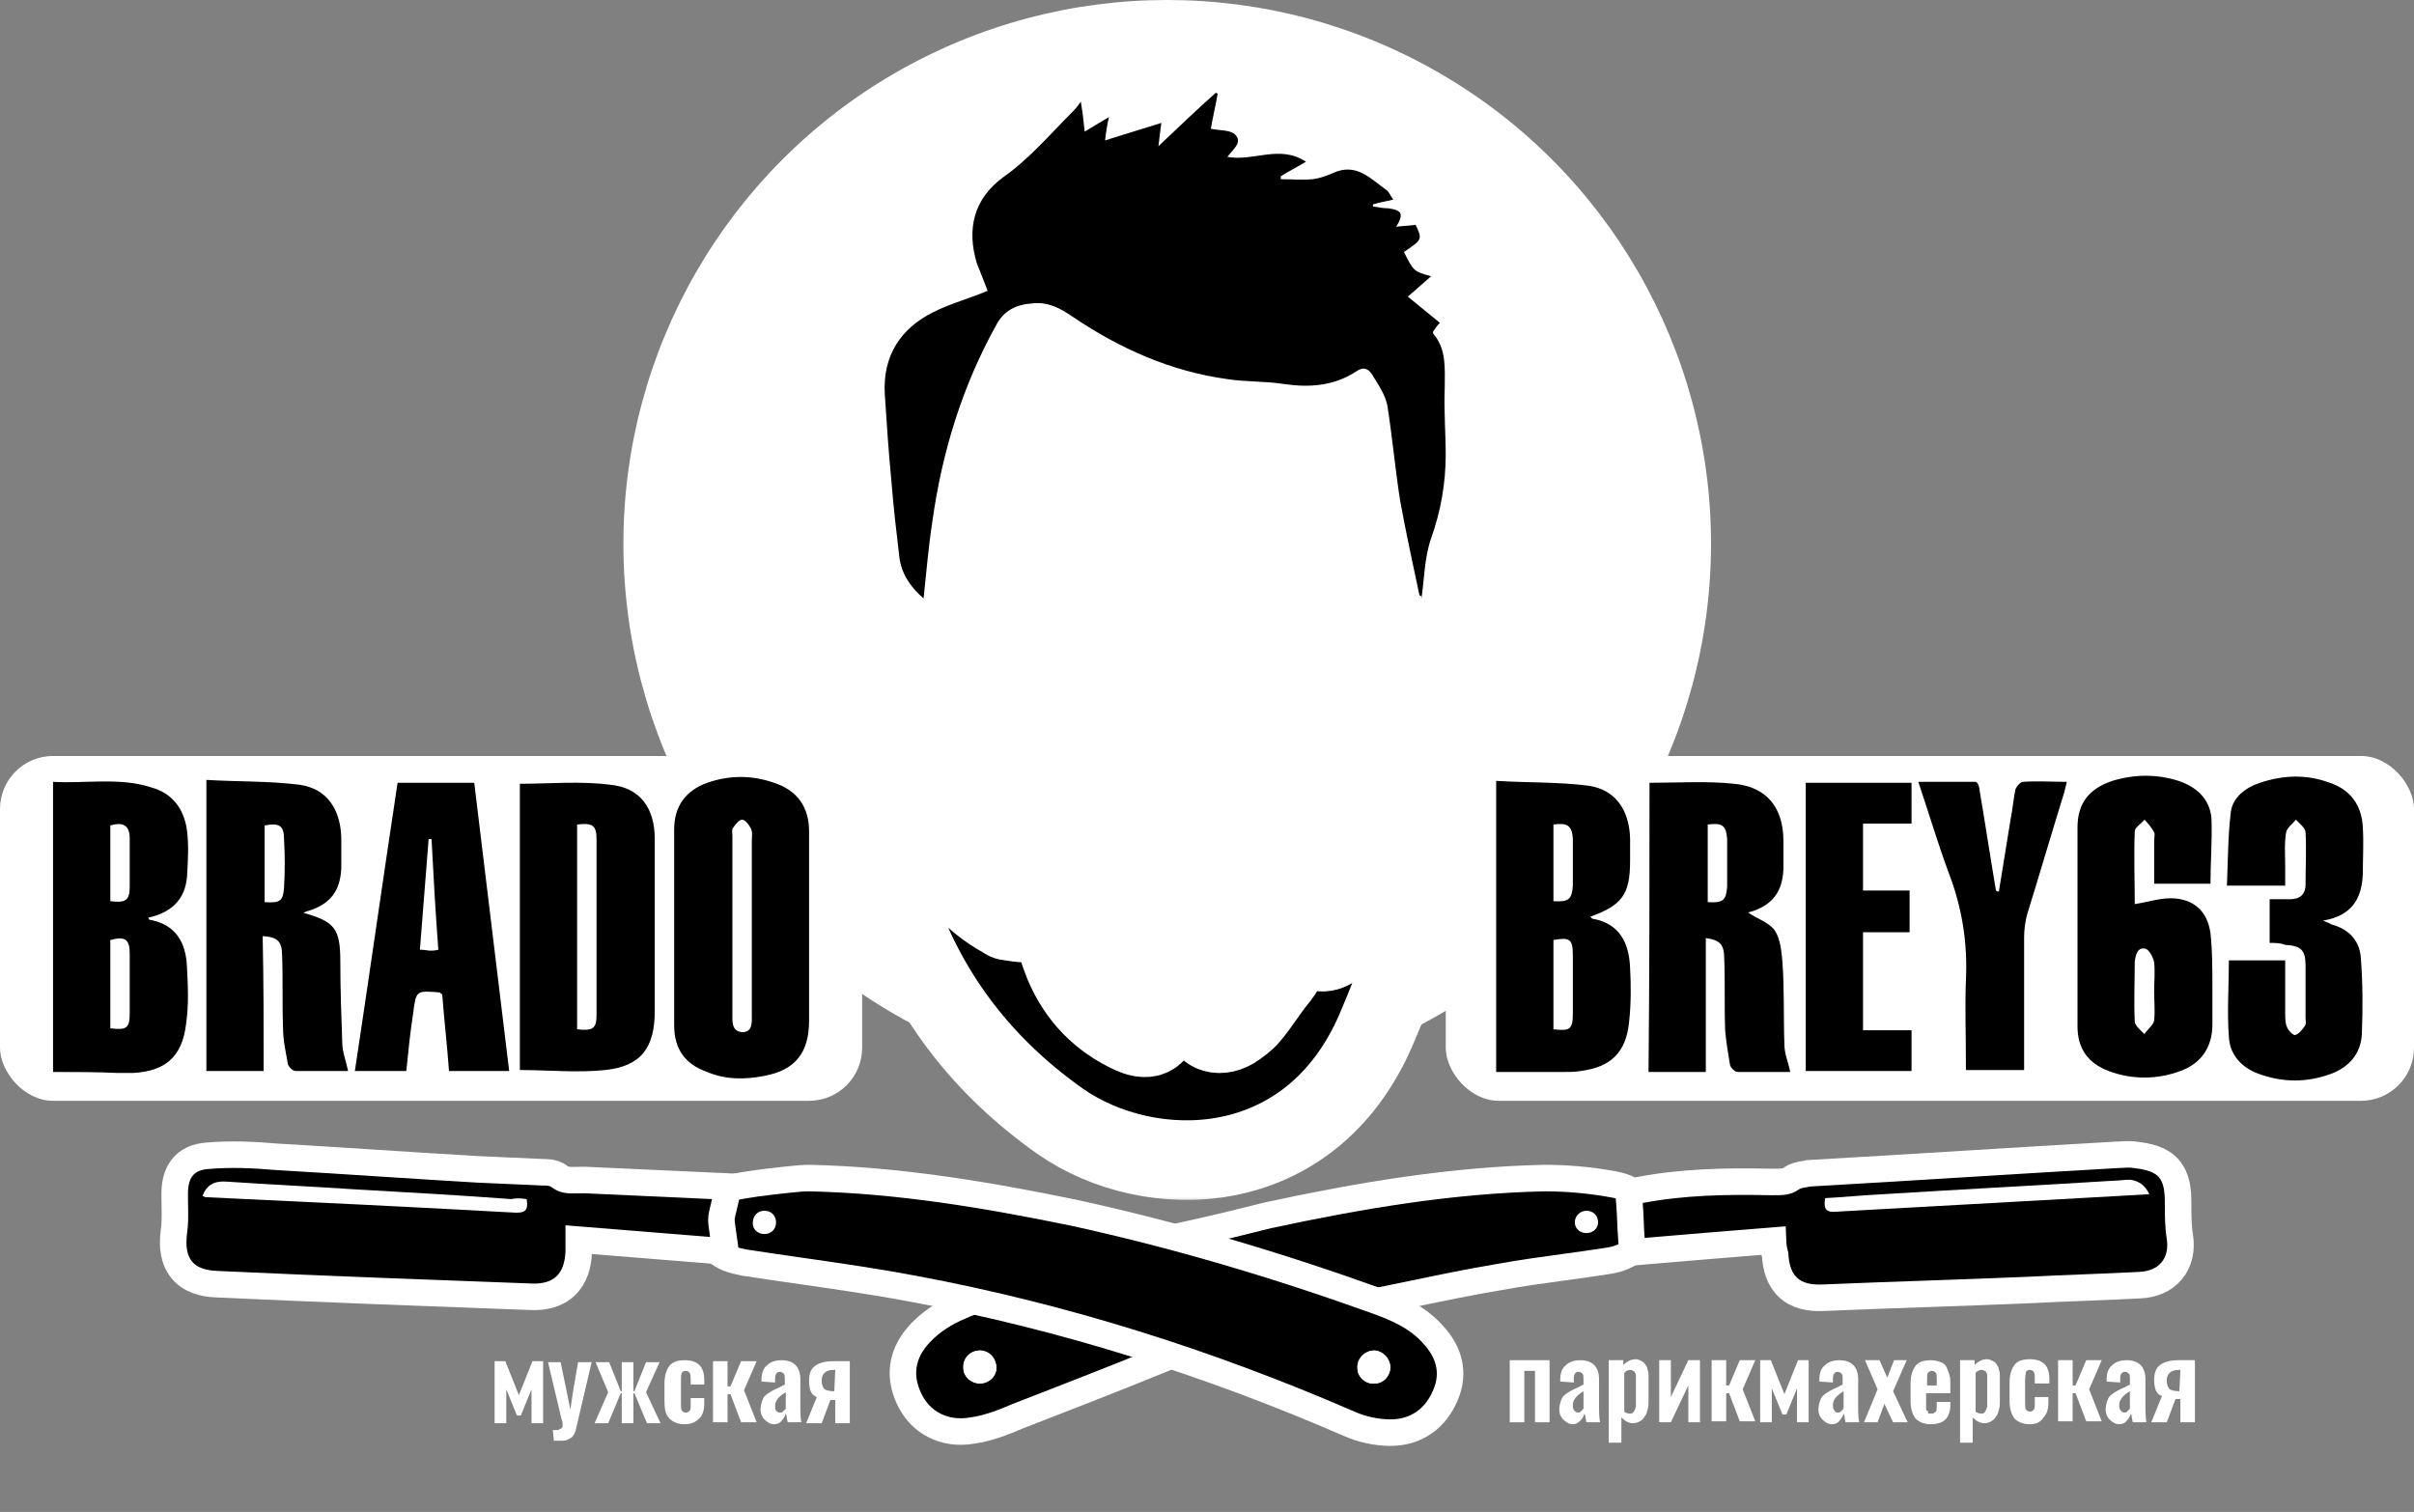 <svg width="182" height="114" viewBox="0 0 182 114" fill="none" xmlns="http://www.w3.org/2000/svg">
<rect x="0" y="0" width="182" height="114" fill="#808080" stroke="none"/>
<path d="M87.497 102.533L89.54 101.699L87.621 100.74L87.526 100.55L87.107 100.427L87.101 100.426C83.593 99.402 80.073 98.376 76.552 97.422L76.424 97.388H76.29C76.291 97.388 76.286 97.388 76.276 97.387C76.265 97.386 76.251 97.385 76.23 97.383C76.224 97.382 76.214 97.381 76.202 97.379C76.162 97.375 76.096 97.368 76.044 97.364C75.887 97.35 75.617 97.338 75.316 97.439L75.316 97.439L75.305 97.442C75.081 97.52 74.851 97.597 74.617 97.675C72.975 98.225 71.13 98.842 69.676 100.222C68.919 100.937 68.385 101.741 68.174 102.651C67.959 103.572 68.1 104.492 68.501 105.383C69.353 107.277 71.193 108.222 73.296 107.864C74.531 107.696 75.729 107.21 76.742 106.777C80.32 105.389 83.908 103.998 87.497 102.533ZM73.632 103.143C73.632 103.011 73.677 102.929 73.715 102.889C73.746 102.855 73.791 102.826 73.876 102.826C73.905 102.826 73.963 102.841 74.024 102.904C74.082 102.964 74.12 103.049 74.12 103.143C74.12 103.164 74.113 103.198 74.068 103.24C74.019 103.285 73.948 103.314 73.876 103.314C73.804 103.314 73.733 103.285 73.684 103.24C73.639 103.198 73.632 103.164 73.632 103.143Z" fill="black" stroke="white" stroke-width="2"/>
<path d="M90.122 92.948L86.598 93.731L90.023 94.873C93.762 96.119 97.28 97.219 100.789 98.315C101.464 98.537 102.116 98.427 102.519 98.359C102.539 98.356 102.558 98.353 102.576 98.349L102.588 98.347L102.6 98.345C103.955 98.086 105.288 97.808 106.617 97.532C108.722 97.094 110.815 96.659 112.966 96.301L112.974 96.299L112.983 96.298C114.64 95.992 116.256 95.772 117.898 95.547C119.013 95.395 120.139 95.241 121.299 95.058L121.299 95.058L121.307 95.057C122.089 94.927 122.799 94.646 123.331 94.129C123.878 93.596 124.139 92.909 124.189 92.166C124.24 91.487 124.084 90.784 123.554 90.221C123.052 89.687 122.334 89.408 121.53 89.28C119.863 88.977 118.124 88.827 116.46 88.827H116.45L116.439 88.827C109.394 88.975 102.444 90.161 95.616 91.629L95.6 91.633L95.584 91.637C93.827 92.076 92.083 92.512 90.122 92.948Z" fill="black" stroke="white" stroke-width="2"/>
<rect x="109" y="57" width="73" height="26" rx="4" fill="white"/>
<rect y="57" width="65" height="26" rx="4" fill="white"/>
<circle cx="88" cy="41" r="41" fill="white"/>
<mask id="path-6-outside-1_2_848" maskUnits="userSpaceOnUse" x="63.118" y="36.731" width="50" height="54" fill="black">
<rect fill="white" x="63.118" y="36.731" width="50" height="54"/>
<path d="M106.656 58.218C105.997 58.73 105.485 59.243 104.9 59.535C101.9 61.145 98.827 61.218 95.973 59.243C93.046 57.267 92.388 54.194 92.9 50.828C92.973 50.096 92.827 49.804 92.242 49.511C90.998 48.853 89.754 48.853 88.437 49.438C87.998 49.657 87.778 49.877 87.851 50.462C88.51 55.584 83.973 60.56 79.071 59.974C75.266 59.535 72.632 57.413 71.242 53.828C70.876 52.95 70.73 51.999 70.584 51.048C70.291 48.853 71.242 47.17 73.291 46.219C75.925 44.975 78.632 44.609 81.559 45.194C81.266 45.048 81.047 44.902 80.754 44.755C80.461 44.609 80.169 44.463 79.949 44.243C79.73 44.097 79.437 44.023 79.291 43.804C77.827 42.194 76.218 42.194 74.462 43.365C74.608 42.194 75.998 40.804 77.022 40.731C77.242 40.731 77.535 40.731 77.681 40.877C79.218 42.194 81.193 42.414 83.095 42.706C84.486 42.926 85.803 43.292 86.9 44.17C87.486 44.682 87.632 45.267 87.559 45.926C87.486 46.658 86.973 47.023 86.242 46.804C85.73 46.658 85.217 46.511 84.705 46.365C85.656 47.243 86.608 48.121 87.559 48.926C88.51 48.779 89.534 48.34 90.485 48.414C91.437 48.487 92.388 48.926 93.339 49.145C92.022 48.487 91.656 47.243 91.217 46.072C90.998 45.487 91.437 44.975 92.095 44.902C92.607 44.902 93.193 44.975 93.705 45.194C95.168 45.78 96.558 45.78 98.022 44.975C99.046 44.389 100.144 44.609 101.168 45.121C102.485 45.78 103.802 46.072 105.192 46.511C108.265 47.389 109.802 49.657 109.217 52.438C108.997 53.462 108.704 54.56 108.265 55.511C107.973 56.243 107.9 56.828 107.973 57.633C108.412 60.486 107.973 63.267 107.461 66.047C106.729 70.072 105.339 73.95 103.729 77.681C98.754 89.169 86.681 89.242 79.949 84.559C74.242 80.535 70.071 75.266 67.73 68.608C66.925 66.34 67.072 63.999 67.291 61.657C67.584 58.072 68.169 54.56 68.608 50.975C68.608 50.755 68.828 50.536 68.974 50.243C69.193 50.462 69.486 50.682 69.486 50.901C69.559 51.999 69.632 53.096 69.559 54.194C69.413 57.194 69.486 60.194 70.51 63.12C71.462 65.828 73.144 67.876 75.705 69.267C75.778 69.34 75.925 69.413 75.998 69.413C76.657 69.486 77.388 69.706 77.9 69.413C78.193 69.267 78.12 68.242 78.047 67.657C77.9 66.852 77.535 66.121 77.315 65.316C77.096 64.364 77.388 63.56 78.12 62.828C78.852 62.096 79.583 61.364 80.315 60.633C80.461 60.486 80.681 60.267 80.9 60.267C82.73 59.901 84.632 59.828 86.315 60.925C86.534 61.072 86.827 61.218 87.046 61.438C88.217 62.316 89.315 62.901 90.851 62.169C92.461 61.438 93.924 61.877 95.388 62.901C96.924 63.999 98.022 65.389 98.388 67.291C98.534 68.096 98.461 68.901 98.534 69.706C98.534 70.145 98.534 70.511 98.68 70.95C98.973 71.754 99.705 71.974 100.436 71.535C103.29 69.559 104.973 66.852 105.924 63.56C106.363 62.096 106.583 60.56 106.875 59.096C106.656 58.95 106.656 58.657 106.656 58.218ZM90.632 72.267C90.632 72.486 90.559 72.706 90.559 72.925C90.559 74.096 90.412 75.266 90.559 76.437C90.705 77.827 91.802 78.266 92.973 77.608C93.412 77.315 93.924 76.949 94.217 76.584C95.022 75.632 95.607 74.608 96.412 73.657C97.729 71.974 97.436 70.145 96.778 68.389C96.193 66.925 95.241 66.34 93.632 66.413C91.802 66.486 89.973 66.194 88.51 65.023C88.071 64.657 87.705 64.657 87.266 64.803C85.803 65.316 84.339 65.535 82.949 64.803C81.852 64.218 80.827 64.291 79.876 64.877C78.852 65.535 78.632 66.633 78.852 67.657C79.218 69.34 79.583 71.096 80.242 72.706C81.266 75.12 82.949 76.876 85.364 77.974C86.681 78.559 87.412 78.047 87.486 76.657C87.559 75.925 87.486 75.193 87.412 74.462C87.339 73.73 87.193 73.072 87.046 72.413C88.217 72.267 89.388 72.267 90.632 72.267ZM78.705 45.633C76.73 45.633 74.974 46.072 73.291 46.877C71.827 47.609 71.096 48.779 71.096 50.389C71.169 53.17 72.12 55.511 74.242 57.34C77.9 60.486 82.73 60.121 85.364 56.389C86.095 55.365 86.608 54.194 86.973 53.023C87.632 50.901 87.046 48.926 85.437 47.828C83.461 46.438 81.193 45.633 78.705 45.633ZM107.607 55.145C107.68 55.145 107.826 55.145 107.9 55.145C108.192 53.901 108.558 52.584 108.631 51.34C108.704 49.365 107.241 47.828 104.973 47.097C102.192 46.219 99.412 46.365 96.705 47.316C94.802 47.975 93.485 49.365 93.339 51.487C93.266 51.926 93.339 52.365 93.339 52.804C93.412 56.023 95.095 58.584 97.802 59.608C100.802 60.706 104.168 59.974 106.217 57.633C106.583 57.267 106.656 56.682 106.802 56.169C106.948 55.657 107.022 55.145 107.168 54.706C107.241 54.706 107.314 54.706 107.387 54.779C107.461 54.852 107.534 54.999 107.607 55.145Z"/>
</mask>
<path d="M106.656 58.218C105.997 58.73 105.485 59.243 104.9 59.535C101.9 61.145 98.827 61.218 95.973 59.243C93.046 57.267 92.388 54.194 92.9 50.828C92.973 50.096 92.827 49.804 92.242 49.511C90.998 48.853 89.754 48.853 88.437 49.438C87.998 49.657 87.778 49.877 87.851 50.462C88.51 55.584 83.973 60.56 79.071 59.974C75.266 59.535 72.632 57.413 71.242 53.828C70.876 52.95 70.73 51.999 70.584 51.048C70.291 48.853 71.242 47.17 73.291 46.219C75.925 44.975 78.632 44.609 81.559 45.194C81.266 45.048 81.047 44.902 80.754 44.755C80.461 44.609 80.169 44.463 79.949 44.243C79.73 44.097 79.437 44.023 79.291 43.804C77.827 42.194 76.218 42.194 74.462 43.365C74.608 42.194 75.998 40.804 77.022 40.731C77.242 40.731 77.535 40.731 77.681 40.877C79.218 42.194 81.193 42.414 83.095 42.706C84.486 42.926 85.803 43.292 86.9 44.17C87.486 44.682 87.632 45.267 87.559 45.926C87.486 46.658 86.973 47.023 86.242 46.804C85.73 46.658 85.217 46.511 84.705 46.365C85.656 47.243 86.608 48.121 87.559 48.926C88.51 48.779 89.534 48.34 90.485 48.414C91.437 48.487 92.388 48.926 93.339 49.145C92.022 48.487 91.656 47.243 91.217 46.072C90.998 45.487 91.437 44.975 92.095 44.902C92.607 44.902 93.193 44.975 93.705 45.194C95.168 45.78 96.558 45.78 98.022 44.975C99.046 44.389 100.144 44.609 101.168 45.121C102.485 45.78 103.802 46.072 105.192 46.511C108.265 47.389 109.802 49.657 109.217 52.438C108.997 53.462 108.704 54.56 108.265 55.511C107.973 56.243 107.9 56.828 107.973 57.633C108.412 60.486 107.973 63.267 107.461 66.047C106.729 70.072 105.339 73.95 103.729 77.681C98.754 89.169 86.681 89.242 79.949 84.559C74.242 80.535 70.071 75.266 67.73 68.608C66.925 66.34 67.072 63.999 67.291 61.657C67.584 58.072 68.169 54.56 68.608 50.975C68.608 50.755 68.828 50.536 68.974 50.243C69.193 50.462 69.486 50.682 69.486 50.901C69.559 51.999 69.632 53.096 69.559 54.194C69.413 57.194 69.486 60.194 70.51 63.12C71.462 65.828 73.144 67.876 75.705 69.267C75.778 69.34 75.925 69.413 75.998 69.413C76.657 69.486 77.388 69.706 77.9 69.413C78.193 69.267 78.12 68.242 78.047 67.657C77.9 66.852 77.535 66.121 77.315 65.316C77.096 64.364 77.388 63.56 78.12 62.828C78.852 62.096 79.583 61.364 80.315 60.633C80.461 60.486 80.681 60.267 80.9 60.267C82.73 59.901 84.632 59.828 86.315 60.925C86.534 61.072 86.827 61.218 87.046 61.438C88.217 62.316 89.315 62.901 90.851 62.169C92.461 61.438 93.924 61.877 95.388 62.901C96.924 63.999 98.022 65.389 98.388 67.291C98.534 68.096 98.461 68.901 98.534 69.706C98.534 70.145 98.534 70.511 98.68 70.95C98.973 71.754 99.705 71.974 100.436 71.535C103.29 69.559 104.973 66.852 105.924 63.56C106.363 62.096 106.583 60.56 106.875 59.096C106.656 58.95 106.656 58.657 106.656 58.218ZM90.632 72.267C90.632 72.486 90.559 72.706 90.559 72.925C90.559 74.096 90.412 75.266 90.559 76.437C90.705 77.827 91.802 78.266 92.973 77.608C93.412 77.315 93.924 76.949 94.217 76.584C95.022 75.632 95.607 74.608 96.412 73.657C97.729 71.974 97.436 70.145 96.778 68.389C96.193 66.925 95.241 66.34 93.632 66.413C91.802 66.486 89.973 66.194 88.51 65.023C88.071 64.657 87.705 64.657 87.266 64.803C85.803 65.316 84.339 65.535 82.949 64.803C81.852 64.218 80.827 64.291 79.876 64.877C78.852 65.535 78.632 66.633 78.852 67.657C79.218 69.34 79.583 71.096 80.242 72.706C81.266 75.12 82.949 76.876 85.364 77.974C86.681 78.559 87.412 78.047 87.486 76.657C87.559 75.925 87.486 75.193 87.412 74.462C87.339 73.73 87.193 73.072 87.046 72.413C88.217 72.267 89.388 72.267 90.632 72.267ZM78.705 45.633C76.73 45.633 74.974 46.072 73.291 46.877C71.827 47.609 71.096 48.779 71.096 50.389C71.169 53.17 72.12 55.511 74.242 57.34C77.9 60.486 82.73 60.121 85.364 56.389C86.095 55.365 86.608 54.194 86.973 53.023C87.632 50.901 87.046 48.926 85.437 47.828C83.461 46.438 81.193 45.633 78.705 45.633ZM107.607 55.145C107.68 55.145 107.826 55.145 107.9 55.145C108.192 53.901 108.558 52.584 108.631 51.34C108.704 49.365 107.241 47.828 104.973 47.097C102.192 46.219 99.412 46.365 96.705 47.316C94.802 47.975 93.485 49.365 93.339 51.487C93.266 51.926 93.339 52.365 93.339 52.804C93.412 56.023 95.095 58.584 97.802 59.608C100.802 60.706 104.168 59.974 106.217 57.633C106.583 57.267 106.656 56.682 106.802 56.169C106.948 55.657 107.022 55.145 107.168 54.706C107.241 54.706 107.314 54.706 107.387 54.779C107.461 54.852 107.534 54.999 107.607 55.145Z" fill="black"/>
<path d="M106.656 58.218C105.997 58.73 105.485 59.243 104.9 59.535C101.9 61.145 98.827 61.218 95.973 59.243C93.046 57.267 92.388 54.194 92.9 50.828C92.973 50.096 92.827 49.804 92.242 49.511C90.998 48.853 89.754 48.853 88.437 49.438C87.998 49.657 87.778 49.877 87.851 50.462C88.51 55.584 83.973 60.56 79.071 59.974C75.266 59.535 72.632 57.413 71.242 53.828C70.876 52.95 70.73 51.999 70.584 51.048C70.291 48.853 71.242 47.17 73.291 46.219C75.925 44.975 78.632 44.609 81.559 45.194C81.266 45.048 81.047 44.902 80.754 44.755C80.461 44.609 80.169 44.463 79.949 44.243C79.73 44.097 79.437 44.023 79.291 43.804C77.827 42.194 76.218 42.194 74.462 43.365C74.608 42.194 75.998 40.804 77.022 40.731C77.242 40.731 77.535 40.731 77.681 40.877C79.218 42.194 81.193 42.414 83.095 42.706C84.486 42.926 85.803 43.292 86.9 44.17C87.486 44.682 87.632 45.267 87.559 45.926C87.486 46.658 86.973 47.023 86.242 46.804C85.73 46.658 85.217 46.511 84.705 46.365C85.656 47.243 86.608 48.121 87.559 48.926C88.51 48.779 89.534 48.34 90.485 48.414C91.437 48.487 92.388 48.926 93.339 49.145C92.022 48.487 91.656 47.243 91.217 46.072C90.998 45.487 91.437 44.975 92.095 44.902C92.607 44.902 93.193 44.975 93.705 45.194C95.168 45.78 96.558 45.78 98.022 44.975C99.046 44.389 100.144 44.609 101.168 45.121C102.485 45.78 103.802 46.072 105.192 46.511C108.265 47.389 109.802 49.657 109.217 52.438C108.997 53.462 108.704 54.56 108.265 55.511C107.973 56.243 107.9 56.828 107.973 57.633C108.412 60.486 107.973 63.267 107.461 66.047C106.729 70.072 105.339 73.95 103.729 77.681C98.754 89.169 86.681 89.242 79.949 84.559C74.242 80.535 70.071 75.266 67.73 68.608C66.925 66.34 67.072 63.999 67.291 61.657C67.584 58.072 68.169 54.56 68.608 50.975C68.608 50.755 68.828 50.536 68.974 50.243C69.193 50.462 69.486 50.682 69.486 50.901C69.559 51.999 69.632 53.096 69.559 54.194C69.413 57.194 69.486 60.194 70.51 63.12C71.462 65.828 73.144 67.876 75.705 69.267C75.778 69.34 75.925 69.413 75.998 69.413C76.657 69.486 77.388 69.706 77.9 69.413C78.193 69.267 78.12 68.242 78.047 67.657C77.9 66.852 77.535 66.121 77.315 65.316C77.096 64.364 77.388 63.56 78.12 62.828C78.852 62.096 79.583 61.364 80.315 60.633C80.461 60.486 80.681 60.267 80.9 60.267C82.73 59.901 84.632 59.828 86.315 60.925C86.534 61.072 86.827 61.218 87.046 61.438C88.217 62.316 89.315 62.901 90.851 62.169C92.461 61.438 93.924 61.877 95.388 62.901C96.924 63.999 98.022 65.389 98.388 67.291C98.534 68.096 98.461 68.901 98.534 69.706C98.534 70.145 98.534 70.511 98.68 70.95C98.973 71.754 99.705 71.974 100.436 71.535C103.29 69.559 104.973 66.852 105.924 63.56C106.363 62.096 106.583 60.56 106.875 59.096C106.656 58.95 106.656 58.657 106.656 58.218ZM90.632 72.267C90.632 72.486 90.559 72.706 90.559 72.925C90.559 74.096 90.412 75.266 90.559 76.437C90.705 77.827 91.802 78.266 92.973 77.608C93.412 77.315 93.924 76.949 94.217 76.584C95.022 75.632 95.607 74.608 96.412 73.657C97.729 71.974 97.436 70.145 96.778 68.389C96.193 66.925 95.241 66.34 93.632 66.413C91.802 66.486 89.973 66.194 88.51 65.023C88.071 64.657 87.705 64.657 87.266 64.803C85.803 65.316 84.339 65.535 82.949 64.803C81.852 64.218 80.827 64.291 79.876 64.877C78.852 65.535 78.632 66.633 78.852 67.657C79.218 69.34 79.583 71.096 80.242 72.706C81.266 75.12 82.949 76.876 85.364 77.974C86.681 78.559 87.412 78.047 87.486 76.657C87.559 75.925 87.486 75.193 87.412 74.462C87.339 73.73 87.193 73.072 87.046 72.413C88.217 72.267 89.388 72.267 90.632 72.267ZM78.705 45.633C76.73 45.633 74.974 46.072 73.291 46.877C71.827 47.609 71.096 48.779 71.096 50.389C71.169 53.17 72.12 55.511 74.242 57.34C77.9 60.486 82.73 60.121 85.364 56.389C86.095 55.365 86.608 54.194 86.973 53.023C87.632 50.901 87.046 48.926 85.437 47.828C83.461 46.438 81.193 45.633 78.705 45.633ZM107.607 55.145C107.68 55.145 107.826 55.145 107.9 55.145C108.192 53.901 108.558 52.584 108.631 51.34C108.704 49.365 107.241 47.828 104.973 47.097C102.192 46.219 99.412 46.365 96.705 47.316C94.802 47.975 93.485 49.365 93.339 51.487C93.266 51.926 93.339 52.365 93.339 52.804C93.412 56.023 95.095 58.584 97.802 59.608C100.802 60.706 104.168 59.974 106.217 57.633C106.583 57.267 106.656 56.682 106.802 56.169C106.948 55.657 107.022 55.145 107.168 54.706C107.241 54.706 107.314 54.706 107.387 54.779C107.461 54.852 107.534 54.999 107.607 55.145Z" stroke="white" stroke-width="6" mask="url(#path-6-outside-1_2_848)"/>
<path d="M107.021 44.901C106.509 42.487 105.997 40.145 105.558 37.731C105.192 35.389 104.973 32.975 104.607 30.634C104.46 29.755 103.875 28.951 103.436 28.219C103.143 27.78 102.777 27.634 102.265 27.999C100.582 29.097 98.753 29.243 96.778 28.951C95.387 28.731 93.924 28.804 92.534 28.585C88.29 27.999 84.485 26.317 80.9 23.902C79.949 23.243 78.998 22.731 77.827 22.878C76.656 22.951 75.705 23.39 75.12 24.487C72.559 29.097 71.022 34.072 70.291 39.34C69.998 41.243 69.852 43.072 69.632 45.121C68.608 44.243 67.949 43.218 67.803 41.975C67.583 40.145 67.364 38.243 67.218 36.414C66.998 34.146 66.852 31.951 66.705 29.682C66.559 26.829 67.876 24.78 70.364 23.536C71.681 22.878 73.071 22.512 74.461 21.926C74.242 21.341 73.949 20.609 73.656 19.878C72.852 17.244 73.437 14.975 75.632 13.366C77.608 11.976 79.144 10.146 80.827 8.463C80.973 8.317 81.193 8.098 81.485 7.659C81.632 8.537 81.705 9.195 81.778 9.927C82.363 9.561 82.876 9.268 83.607 8.829C83.461 9.488 83.388 9.927 83.315 10.585C84.778 10.146 86.095 9.707 87.558 9.268C87.485 9.854 87.412 10.293 87.339 11.024C88.875 9.561 90.266 8.244 91.656 7C91.729 7 91.802 7.073 91.802 7.073C91.656 7.951 91.436 8.829 91.29 9.707C91.948 9.854 92.753 9.78 93.119 10.146C93.705 10.732 92.973 11.244 92.534 11.829C94.509 12.195 96.485 10.878 98.46 12.195C97.729 12.634 97.144 12.927 96.558 13.293C96.558 13.366 96.558 13.439 96.558 13.512C97.363 13.512 98.168 13.585 98.973 13.512C99.485 13.439 99.924 13.293 100.436 13.073C102.265 12.195 103.363 13.512 104.607 14.39C104.753 14.536 104.826 14.756 105.046 15.049C104.46 15.195 103.948 15.268 103.509 15.414C103.509 15.488 103.509 15.488 103.509 15.561C103.875 15.634 104.314 15.707 104.68 15.707C105.704 15.853 105.851 16.146 105.265 17.097C105.777 17.024 106.29 17.024 106.729 16.951C107.241 18.049 107.241 18.049 105.851 19C106.582 20.463 106.582 20.463 107.899 20.829C107.314 21.341 106.802 21.78 106.143 22.365C106.948 23.024 107.753 23.682 108.558 24.341C108.338 24.561 108.192 24.78 108.046 25C108.046 25.073 108.046 25.146 108.046 25.146C109.07 26.317 108.924 27.78 108.924 29.243C108.85 30.926 108.997 32.609 108.997 34.292C108.997 36.414 108.631 38.536 107.899 40.584C107.387 42.048 107.387 43.657 107.168 45.121C107.168 44.901 107.094 44.901 107.021 44.901Z" fill="black"/>
<path d="M61.02 88.827L61.009 88.827H60.998C60.535 88.827 60.123 88.87 59.658 88.919C59.475 88.938 59.284 88.958 59.079 88.977L59.069 88.978L59.059 88.979L59.034 88.982C57.733 89.126 56.371 89.278 55.001 89.582C54.484 89.697 53.984 89.966 53.613 90.418C53.238 90.874 53.047 91.454 53.047 92.095V92.136L53.051 92.178C53.094 92.7 53.21 93.236 53.503 93.72C53.807 94.221 54.25 94.582 54.804 94.835L54.825 94.844L54.847 94.853C55.298 95.033 55.741 95.122 56.091 95.192C56.101 95.194 56.11 95.195 56.12 95.197L56.141 95.202L56.162 95.205C57.601 95.428 59.027 95.633 60.447 95.837C63.263 96.242 66.052 96.642 68.861 97.175L68.864 97.175C80.195 99.282 91.169 102.769 101.713 107.35C102.648 107.773 103.81 108.021 104.826 108.021C105.776 108.021 106.639 107.77 107.363 107.266C108.082 106.767 108.611 106.058 108.964 105.223C109.334 104.384 109.42 103.543 109.23 102.732C109.044 101.938 108.61 101.243 108.057 100.645C106.851 99.272 105.244 98.619 103.855 98.108L103.855 98.108L103.847 98.105C96.277 95.385 88.625 93.104 80.82 91.41L80.82 91.41L80.808 91.408C74.352 90.087 67.77 88.975 61.02 88.827ZM103.339 103.143V103.093L103.334 103.044C103.331 103.019 103.335 102.976 103.393 102.918C103.46 102.851 103.541 102.826 103.583 102.826C103.614 102.826 103.679 102.843 103.744 102.908C103.81 102.974 103.826 103.039 103.826 103.07C103.826 103.142 103.797 103.213 103.752 103.262C103.71 103.307 103.676 103.314 103.656 103.314H103.6L103.545 103.32C103.506 103.325 103.448 103.311 103.399 103.269C103.357 103.234 103.339 103.194 103.339 103.143Z" fill="black" stroke="white" stroke-width="2"/>
<path d="M54.658 90.629L54.916 89.468L53.727 89.413C52.117 89.34 50.526 89.267 48.935 89.194L48.935 89.194C47.343 89.121 45.752 89.048 44.142 88.975L44.119 88.973H44.096C43.898 88.973 43.722 88.977 43.565 88.98C42.934 88.993 42.596 88.999 42.233 88.751C41.946 88.51 41.62 88.442 41.439 88.416C41.239 88.388 41.03 88.388 40.899 88.388C40.101 88.352 39.285 88.316 38.47 88.279L38.47 88.279C37.649 88.243 36.829 88.206 36.026 88.17C33.508 88.024 30.971 87.86 28.43 87.695L28.428 87.695C25.891 87.531 23.351 87.366 20.828 87.22C19.128 87.073 17.389 86.995 15.632 87.147C14.869 87.197 14.165 87.457 13.697 88.088C13.265 88.669 13.17 89.394 13.17 90.047C13.17 90.35 13.175 90.636 13.18 90.907C13.193 91.641 13.204 92.273 13.109 92.894L13.106 92.911L13.104 92.927C12.983 93.939 13.066 94.95 13.682 95.72C14.311 96.506 15.284 96.784 16.322 96.826C24.227 97.192 32.131 97.485 40.03 97.777L40.032 97.777C41.025 97.82 41.958 97.611 42.647 96.952C43.329 96.3 43.59 95.38 43.632 94.407L43.633 94.385V94.364V94.36V94.357V94.353V94.35V94.346V94.343V94.34V94.336V94.333V94.329V94.326V94.322V94.319V94.315V94.312V94.308V94.305V94.302V94.298V94.295V94.291V94.288V94.284V94.281V94.277V94.274V94.27V94.267V94.263V94.26V94.256V94.253V94.249V94.246V94.243V94.239V94.236V94.232V94.228V94.225V94.222V94.218V94.215V94.211V94.207V94.204V94.201V94.197V94.194V94.19V94.186V94.183V94.179V94.176V94.172V94.169V94.165V94.162V94.158V94.155V94.151V94.148V94.144V94.141V94.137V94.133V94.13V94.126V94.123V94.119V94.116V94.112V94.109V94.105V94.102V94.098V94.094V94.091V94.087V94.084V94.08V94.077V94.073V94.07V94.066V94.062V94.059V94.055V94.052V94.048V94.044V94.041V94.037V94.034V94.03V94.027V94.023V94.019V94.016V94.012V94.009V94.005V94.001V93.998V93.994V93.991V93.987V93.983V93.98V93.976V93.972V93.969V93.965V93.962V93.958V93.954V93.951V93.947V93.944V93.94V93.936V93.933V93.929V93.925V93.922V93.918V93.915V93.911V93.907V93.903V93.9V93.896V93.893V93.889V93.885V93.882V93.878V93.874V93.871V93.867V93.863V93.86V93.856V93.852V93.849V93.845V93.841V93.838V93.834V93.83V93.827V93.823V93.819V93.816V93.812V93.808V93.804V93.801V93.797V93.793V93.79V93.786V93.782V93.778V93.775V93.771V93.767V93.764V93.76V93.756V93.753V93.749V93.745V93.741V93.738V93.734V93.73V93.727V93.723V93.719V93.715V93.712V93.708V93.704V93.7V93.697V93.693V93.689V93.685V93.682V93.678V93.674V93.67V93.667V93.663V93.659V93.655V93.652V93.648V93.644V93.64V93.637V93.633V93.629V93.625V93.621V93.618V93.614V93.61V93.606V93.603V93.599V93.595V93.591V93.587V93.584V93.58V93.576V93.572V93.569V93.565V93.561V93.557V93.553V93.549V93.546V93.542V93.538V93.534V93.53V93.527V93.523V93.519V93.515V93.511V93.507V93.504V93.5V93.496V93.492V93.488V93.484V93.481V93.477V93.473V93.47C46.975 93.734 50.211 93.998 53.447 94.262L53.454 94.263L54.702 94.365L54.525 93.125C54.513 93.043 54.502 92.965 54.492 92.892C54.43 92.465 54.389 92.183 54.389 91.949C54.389 91.838 54.407 91.702 54.456 91.48C54.48 91.376 54.507 91.265 54.539 91.133L54.545 91.106C54.58 90.965 54.619 90.805 54.658 90.629Z" fill="black" stroke="white" stroke-width="2"/>
<path d="M161.011 87.08C160.703 87.031 160.432 87.034 160.213 87.044C160.102 87.05 160.022 87.055 159.955 87.06C159.862 87.066 159.794 87.071 159.703 87.071H159.674L159.646 87.072C155.766 87.292 151.904 87.53 148.045 87.767L148.044 87.768C144.184 88.005 140.327 88.243 136.452 88.462L136.357 88.468L136.266 88.491C136.208 88.505 136.169 88.511 136.105 88.52C136.052 88.528 135.981 88.538 135.868 88.558C135.703 88.588 135.373 88.65 135.076 88.848L135.066 88.855L135.057 88.861C134.682 89.124 134.36 89.123 133.616 89.12C133.54 89.12 133.459 89.119 133.373 89.119C130.135 89.046 126.836 89.118 123.663 89.722L122.779 89.891L122.854 90.788C122.888 91.204 122.906 91.605 122.924 92.037L122.926 92.071C122.943 92.489 122.962 92.933 122.999 93.415L123.077 94.421L124.081 94.335C127.183 94.071 130.344 93.807 133.672 93.543C133.685 93.881 133.727 94.244 133.833 94.612C133.889 95.541 134.127 96.425 134.784 97.052C135.481 97.719 136.433 97.891 137.428 97.85L137.429 97.85C140.022 97.74 142.616 97.649 145.214 97.558L145.215 97.558C147.812 97.466 150.412 97.374 153.013 97.265L153.013 97.265L153.024 97.264C154.406 97.191 155.79 97.137 157.181 97.082L157.184 97.082C158.572 97.027 159.967 96.972 161.364 96.898C162.299 96.851 163.159 96.513 163.737 95.816C164.318 95.116 164.491 94.204 164.35 93.264L164.349 93.255L164.348 93.248C164.217 92.466 164.215 91.599 164.215 90.705C164.215 89.752 164.125 88.794 163.507 88.094C162.891 87.398 161.96 87.191 161.011 87.08Z" fill="black" stroke="white" stroke-width="2"/>
<path d="M60.999 69.998C60.999 72.34 60.999 74.608 60.999 76.949C60.999 79.364 59.974 80.681 57.633 81.12C56.169 81.413 54.706 81.413 53.316 80.827C51.633 80.242 50.828 79.071 50.828 77.315C50.828 72.413 50.828 67.437 50.828 62.535C50.828 60.779 51.706 59.608 53.316 59.023C54.999 58.438 56.682 58.438 58.364 59.023C60.12 59.608 60.999 60.852 60.999 62.681C60.999 65.023 60.999 67.511 60.999 69.998ZM56.682 69.852C56.608 69.852 56.608 69.852 56.682 69.852C56.682 67.657 56.682 65.535 56.682 63.34C56.682 63.047 56.755 62.755 56.608 62.462C56.462 62.169 56.169 61.803 55.95 61.803C55.73 61.803 55.438 62.169 55.291 62.389C55.145 62.535 55.218 62.828 55.218 63.047C55.218 67.511 55.218 71.974 55.218 76.437C55.218 77.022 55.145 77.754 55.95 77.827C56.755 77.827 56.682 77.096 56.682 76.51C56.682 76.364 56.682 76.291 56.682 76.144C56.682 74.096 56.682 71.974 56.682 69.852Z" fill="black"/>
<path d="M19.878 80.754C18.341 80.754 17.024 80.754 15.56 80.754C15.56 73.511 15.56 66.267 15.56 58.804C17.902 58.95 20.243 58.877 22.585 59.17C24.633 59.462 25.658 60.999 25.731 63.121C25.731 63.925 25.731 64.73 25.731 65.462C25.658 67.145 24.926 68.169 23.243 68.681C23.17 68.681 23.024 68.755 22.877 68.828C25.219 69.486 25.658 69.999 25.658 72.486C25.658 74.535 25.731 76.584 25.804 78.632C25.804 79.291 26.097 80.023 26.243 80.754C24.926 80.754 23.609 80.754 22.292 80.754C22.073 80.754 21.78 80.462 21.707 80.242C21.56 79.364 21.341 78.486 21.341 77.535C21.268 75.706 21.341 73.876 21.268 72.047C21.268 70.95 20.902 70.657 19.804 70.584C19.878 74.023 19.878 77.315 19.878 80.754ZM19.951 68.023C21.121 68.096 21.341 67.95 21.414 66.925C21.487 65.682 21.487 64.511 21.414 63.267C21.414 62.243 21.048 62.023 19.951 62.243C19.951 64.145 19.951 66.047 19.951 68.023Z" fill="black"/>
<path d="M124.362 59.023C126.557 59.023 128.679 58.877 130.728 59.096C133.216 59.316 134.459 60.925 134.459 63.413C134.459 64.145 134.459 64.803 134.459 65.535C134.386 67.218 133.655 68.242 131.972 68.754C131.899 68.754 131.752 68.828 131.825 68.828C132.484 69.266 133.362 69.559 133.801 70.144C134.24 70.803 134.313 71.754 134.386 72.559C134.533 74.608 134.46 76.73 134.533 78.778C134.533 79.437 134.825 80.095 134.972 80.827C133.581 80.827 132.264 80.827 131.021 80.827C130.801 80.827 130.508 80.534 130.435 80.315C130.289 79.437 130.143 78.559 130.069 77.754C129.996 75.925 130.069 74.096 129.996 72.266C129.996 71.169 129.63 70.876 128.606 70.73C128.606 74.096 128.606 77.388 128.606 80.827C127.143 80.827 125.752 80.827 124.289 80.827C124.362 73.51 124.362 66.267 124.362 59.023ZM128.752 62.169C128.752 64.145 128.752 66.047 128.752 68.023C129.923 68.096 130.143 67.876 130.216 66.852C130.216 65.681 130.216 64.437 130.216 63.267C130.143 62.242 129.85 62.023 128.752 62.169Z" fill="black"/>
<path d="M166.654 66.632C165.264 66.632 163.874 66.632 162.41 66.632C162.41 65.535 162.41 64.51 162.41 63.413C162.41 63.193 162.483 62.901 162.41 62.754C162.191 62.388 161.971 62.096 161.679 61.803C161.459 62.096 160.947 62.388 160.947 62.681C160.874 64.51 160.947 66.413 160.947 68.169C161.898 68.022 162.776 67.73 163.654 67.73C165.337 67.73 166.434 68.681 166.654 70.364C166.8 71.681 166.8 73.071 166.8 74.461C166.8 75.412 166.8 76.364 166.8 77.242C166.8 78.924 165.995 80.168 164.386 80.754C162.63 81.412 160.727 81.412 158.971 80.754C157.435 80.168 156.63 79.071 156.63 77.388C156.63 72.412 156.63 67.364 156.63 62.388C156.63 60.559 157.508 59.462 159.264 58.876C160.947 58.364 162.63 58.364 164.239 58.876C165.556 59.315 166.581 60.193 166.727 61.657C166.8 63.34 166.654 64.949 166.654 66.632ZM162.41 74.754C162.41 74.022 162.483 73.29 162.41 72.559C162.337 72.193 162.044 71.608 161.752 71.534C161.166 71.388 161.02 71.974 160.947 72.486C160.947 74.022 160.874 75.486 160.947 77.022C160.947 77.315 161.386 77.681 161.679 77.973C161.898 77.608 162.337 77.315 162.41 76.949C162.483 76.217 162.41 75.486 162.41 74.754Z" fill="black"/>
<path d="M39.194 80.681C39.194 73.437 39.194 66.267 39.194 59.096C41.463 59.096 43.731 58.877 45.999 59.169C48.267 59.389 49.365 60.925 49.365 63.267C49.365 67.584 49.365 71.901 49.365 76.218C49.365 78.998 48.34 80.388 45.633 80.681C43.511 80.9 41.389 80.681 39.194 80.681ZM43.511 62.169C43.511 67.364 43.511 72.486 43.511 77.608C44.682 77.754 44.975 77.535 44.975 76.583C44.975 72.12 44.975 67.73 44.975 63.267C44.975 62.242 44.682 62.023 43.511 62.169Z" fill="black"/>
<path d="M4 80.827C4 73.51 4 66.34 4 58.95C6.488 59.096 9.049 58.584 11.463 59.389C13 59.828 13.878 60.998 14.097 62.608C14.244 63.779 14.17 64.949 14.097 66.12C13.951 67.876 12.853 68.827 11.171 69.193C11.244 69.266 11.244 69.34 11.244 69.34C13.292 69.705 14.024 71.096 14.097 72.925C14.17 74.315 14.244 75.778 14.024 77.242C13.731 79.656 12.488 80.754 10.073 80.9C9.634 80.9 9.268 80.9 8.829 80.9C7.293 80.827 5.683 80.827 4 80.827ZM8.317 77.534C9.561 77.681 9.78 77.534 9.78 76.364C9.78 74.9 9.78 73.364 9.78 71.9C9.78 70.803 9.414 70.583 8.317 70.876C8.317 73.144 8.317 75.339 8.317 77.534ZM8.317 67.949C9.488 68.096 9.78 67.876 9.78 66.852C9.78 65.608 9.78 64.437 9.78 63.193C9.78 62.242 9.268 61.95 8.317 62.242C8.317 64.071 8.317 65.974 8.317 67.949Z" fill="black"/>
<path d="M119.899 69.12C119.972 69.193 119.972 69.193 120.045 69.266C122.167 69.632 122.826 71.169 122.899 72.998C122.972 74.315 122.972 75.705 122.826 77.022C122.606 79.364 121.436 80.461 119.167 80.754C118.728 80.827 118.363 80.827 117.924 80.827C116.241 80.827 114.558 80.827 112.802 80.827C112.802 73.51 112.802 66.34 112.802 58.877C115.143 59.023 117.485 58.95 119.753 59.242C121.801 59.535 122.826 61.072 122.899 63.193C122.899 63.779 122.899 64.291 122.899 64.876C122.899 67.437 122.314 68.242 119.899 69.12ZM117.119 70.876C117.119 73.144 117.119 75.339 117.119 77.608C118.363 77.754 118.582 77.608 118.582 76.437C118.582 74.974 118.582 73.51 118.582 72.047C118.582 70.803 118.363 70.657 117.119 70.876ZM117.119 62.169C117.119 64.071 117.119 66.047 117.119 67.949C118.289 68.022 118.509 67.803 118.582 66.779C118.582 65.608 118.582 64.364 118.582 63.193C118.509 62.242 118.143 62.023 117.119 62.169Z" fill="black"/>
<path d="M171.117 71.096C171.117 69.925 171.117 68.901 171.117 67.803C171.629 67.803 172.141 67.803 172.653 67.803C173.385 67.803 173.824 67.437 173.824 66.706C173.824 65.389 173.897 64.072 173.824 62.755C173.824 62.462 173.385 62.096 173.092 61.803C172.873 62.096 172.434 62.389 172.361 62.755C172.214 63.559 172.288 64.438 172.288 65.316C172.288 65.754 172.288 66.267 172.288 66.779C170.824 66.779 169.507 66.779 167.897 66.779C167.971 64.95 167.971 63.047 168.19 61.218C168.336 60.12 169.288 59.389 170.385 59.023C172.141 58.438 173.897 58.364 175.653 59.023C177.19 59.535 178.068 60.706 178.141 62.389C178.214 63.559 178.141 64.73 178.141 65.901C178.068 67.73 177.336 69.047 175.141 69.413C175.507 69.559 175.653 69.632 175.8 69.706C177.117 70.071 177.922 70.95 177.995 72.266C178.141 74.169 178.141 76.071 178.068 77.974C177.995 79.437 177.117 80.461 175.727 80.974C173.897 81.632 172.141 81.632 170.312 80.974C169.068 80.535 168.117 79.583 168.044 78.193C167.897 76.291 168.044 74.388 168.044 72.413C169.434 72.413 170.824 72.413 172.288 72.413C172.288 73.73 172.288 75.047 172.288 76.364C172.288 76.73 172.288 77.169 172.434 77.462C172.507 77.681 172.873 78.047 173.019 78.047C173.312 77.974 173.531 77.681 173.751 77.388C173.897 77.242 173.824 76.949 173.824 76.73C173.824 75.413 173.824 74.096 173.824 72.779C173.824 71.608 173.458 71.315 172.288 71.242C171.922 71.096 171.556 71.096 171.117 71.096Z" fill="black"/>
<path d="M35.755 59.023C36.633 66.267 37.511 73.51 38.389 80.754C36.853 80.754 35.462 80.754 33.853 80.754C33.706 78.778 33.487 76.876 33.34 74.974C33.194 74.9 33.194 74.827 33.121 74.827C31.365 74.681 31.365 74.681 31.145 76.437C30.926 77.827 30.78 79.291 30.633 80.754C29.316 80.754 28.072 80.754 26.755 80.754C27.853 73.51 28.877 66.267 29.975 59.023C31.877 59.023 33.706 59.023 35.755 59.023ZM33.048 71.608C32.828 68.754 32.682 66.047 32.536 63.267C32.462 63.267 32.389 63.267 32.316 63.267C32.097 66.047 31.877 68.754 31.658 71.608C32.023 71.608 32.243 71.681 32.462 71.681C32.609 71.681 32.755 71.681 33.048 71.608Z" fill="black"/>
<path d="M140.46 77.681C141.703 77.681 142.874 77.681 144.118 77.681C144.118 78.705 144.118 79.73 144.118 80.754C141.484 80.754 138.85 80.754 136.143 80.754C136.143 73.584 136.143 66.34 136.143 59.023C138.777 59.023 141.411 59.023 144.118 59.023C144.118 60.047 144.118 60.998 144.118 62.096C142.874 62.096 141.703 62.096 140.46 62.096C140.46 63.779 140.46 65.389 140.46 67.145C141.63 67.145 142.801 67.145 143.972 67.145C143.972 68.242 143.972 69.193 143.972 70.291C142.801 70.291 141.703 70.291 140.46 70.291C140.46 72.706 140.46 75.12 140.46 77.681Z" fill="black"/>
<path d="M150.703 67.218C150.996 65.388 151.288 63.632 151.581 61.803C151.727 61.071 151.8 60.267 151.947 59.535C152.02 59.315 152.313 58.95 152.532 58.95C153.556 58.876 154.654 58.95 155.825 58.95C155.752 59.315 155.678 59.535 155.605 59.828C154.654 62.901 153.776 65.9 152.825 68.974C152.678 69.559 152.605 70.144 152.605 70.656C152.605 73.949 152.605 77.315 152.605 80.681C151.142 80.681 149.752 80.681 148.215 80.681C148.215 80.461 148.215 80.168 148.215 79.876C148.215 77.9 148.142 75.925 148.215 73.949C148.361 71.096 147.922 68.388 146.898 65.754C146.093 63.559 145.435 61.364 144.63 58.95C146.093 58.95 147.557 58.95 148.947 58.95C149.093 58.95 149.239 59.315 149.239 59.535C149.679 62.096 150.044 64.584 150.483 67.144C150.557 67.218 150.63 67.218 150.703 67.218Z" fill="black"/>
<path d="M104.827 103.071C104.827 103.729 104.314 104.314 103.656 104.314C102.924 104.388 102.339 103.802 102.339 103.144C102.339 102.485 102.924 101.827 103.583 101.827C104.168 101.827 104.753 102.412 104.827 103.071Z" fill="white"/>
<path d="M39.706 90.412C39.853 91.29 39.56 91.437 38.901 91.437C31.073 90.998 23.243 90.632 15.488 90.266C15.414 90.266 15.414 90.193 15.268 90.193C15.561 89.315 16.219 89.022 17.097 89.095C20.317 89.315 23.536 89.461 26.829 89.681C30.707 89.9 34.658 90.12 38.536 90.412C38.828 90.339 39.267 90.339 39.706 90.412Z" fill="white"/>
<path d="M162.044 90.046C154.069 90.485 146.24 90.924 138.411 91.363C137.679 91.436 137.459 91.144 137.606 90.339C138.996 90.266 140.459 90.119 141.923 90.046C147.776 89.68 153.557 89.388 159.41 89.022C159.776 89.022 160.142 88.949 160.581 88.949C161.239 89.022 161.751 89.388 162.044 90.046Z" fill="white"/>
<path d="M73.876 101.827C74.608 101.827 75.12 102.412 75.12 103.144C75.12 103.802 74.534 104.314 73.876 104.314C73.218 104.314 72.632 103.802 72.632 103.144C72.559 102.412 73.144 101.827 73.876 101.827Z" fill="white"/>
<path d="M37.292 107.314V102.632H38.096L39.121 105.192L40.145 102.632H40.95V107.314H40.072V104.753L39.267 106.729H38.974L38.17 104.753V107.314H37.292Z" fill="white"/>
<path d="M41.755 108.631L41.682 107.827C41.828 107.827 41.901 107.827 41.974 107.827C42.047 107.827 42.121 107.827 42.194 107.753C42.267 107.753 42.34 107.68 42.34 107.68C42.34 107.68 42.413 107.607 42.413 107.534C42.413 107.461 42.413 107.388 42.413 107.314C42.413 107.241 42.413 107.168 42.34 107.022L41.316 102.705H42.267L42.706 104.827L42.999 106.29L43.218 104.827L43.584 102.705H44.608L43.511 107.388C43.438 107.607 43.438 107.827 43.364 107.973C43.291 108.119 43.218 108.266 43.145 108.339C43.072 108.412 42.925 108.485 42.779 108.558C42.633 108.631 42.486 108.631 42.34 108.631C42.194 108.631 42.047 108.631 41.755 108.631Z" fill="white"/>
<path d="M44.828 107.314L45.852 104.973L44.901 102.705H45.925L46.803 104.9H46.877V102.705H47.755V104.9H47.828L48.706 102.705H49.73L48.706 104.973L49.803 107.314H48.779L47.828 105.046H47.755V107.314H46.877V105.046H46.803L45.852 107.314H44.828Z" fill="white"/>
<path d="M51.633 107.388C51.12 107.388 50.755 107.241 50.462 106.949C50.169 106.656 50.096 106.217 50.096 105.632V104.315C50.096 103.729 50.242 103.29 50.462 102.998C50.681 102.705 51.047 102.559 51.633 102.559C52.145 102.559 52.511 102.705 52.73 102.924C52.95 103.144 53.096 103.51 53.096 104.022V104.388H52.072V104.022C52.072 103.802 52.072 103.656 51.998 103.51C51.925 103.437 51.852 103.363 51.706 103.363C51.559 103.363 51.413 103.437 51.413 103.51C51.34 103.656 51.34 103.802 51.34 104.095V105.778C51.34 106.071 51.34 106.29 51.413 106.363C51.486 106.437 51.559 106.51 51.706 106.51C51.852 106.51 51.925 106.437 51.998 106.363C52.072 106.29 52.072 106.144 52.072 105.924V105.412H53.096V105.851C53.096 106.363 52.95 106.729 52.73 106.949C52.438 107.241 52.072 107.388 51.633 107.388Z" fill="white"/>
<path d="M53.755 107.314V102.632H54.852V104.534H55.072L55.876 102.632H57.047L56.096 104.827L57.047 107.241H55.876L55.072 105.119H54.852V107.241H53.755V107.314Z" fill="white"/>
<path d="M58.364 107.388C58.071 107.388 57.852 107.241 57.632 107.022C57.413 106.802 57.34 106.51 57.34 106.29C57.34 105.998 57.413 105.778 57.486 105.558C57.559 105.339 57.706 105.193 57.925 105.046C58.145 104.9 58.291 104.827 58.437 104.754C58.584 104.68 58.803 104.607 59.023 104.461C59.096 104.461 59.169 104.388 59.169 104.388V104.022C59.169 103.802 59.169 103.656 59.096 103.583C59.023 103.51 58.95 103.437 58.803 103.437C58.584 103.437 58.437 103.583 58.437 103.949V104.241L57.413 104.168V104.095C57.413 104.022 57.413 104.022 57.413 104.022C57.413 103.51 57.559 103.144 57.852 102.924C58.071 102.705 58.437 102.559 58.95 102.559C59.389 102.559 59.754 102.705 59.974 102.924C60.193 103.144 60.34 103.51 60.34 103.949V106.071C60.34 106.437 60.34 106.802 60.413 107.241H59.389C59.315 106.949 59.315 106.729 59.242 106.583C59.169 106.802 59.096 106.949 58.95 107.095C58.803 107.315 58.584 107.388 58.364 107.388ZM58.803 106.51C58.876 106.51 58.95 106.51 59.023 106.437C59.096 106.363 59.169 106.29 59.242 106.217V104.973C58.73 105.266 58.437 105.632 58.437 105.998C58.437 106.144 58.437 106.29 58.511 106.363C58.584 106.437 58.657 106.51 58.803 106.51Z" fill="white"/>
<path d="M60.779 107.314L61.584 105.339C61.145 105.193 60.998 104.753 60.998 104.095C60.998 103.583 61.145 103.217 61.437 102.997C61.73 102.778 62.169 102.632 62.827 102.632H64.071V107.314H62.974V105.558C62.901 105.558 62.754 105.558 62.608 105.558L61.949 107.314H60.779ZM62.901 104.9L62.974 103.29H62.901C62.535 103.29 62.315 103.363 62.169 103.51C62.023 103.656 61.949 103.802 61.949 104.095C61.949 104.388 62.023 104.607 62.169 104.753C62.315 104.827 62.535 104.9 62.901 104.9Z" fill="white"/>
<path d="M113.826 107.241V102.558H116.826V107.241H115.729V103.363H114.924V107.241H113.826Z" fill="white"/>
<path d="M118.582 107.387C118.29 107.387 118.07 107.241 117.851 107.022C117.631 106.802 117.558 106.509 117.558 106.29C117.558 105.997 117.631 105.778 117.704 105.558C117.777 105.339 117.924 105.192 118.143 105.046C118.363 104.9 118.509 104.827 118.655 104.753C118.802 104.68 119.021 104.607 119.241 104.461C119.314 104.461 119.387 104.388 119.387 104.388V104.022C119.387 103.802 119.387 103.656 119.314 103.583C119.241 103.51 119.168 103.436 119.021 103.436C118.802 103.436 118.655 103.583 118.655 103.949V104.241L117.631 104.168V104.095C117.631 104.022 117.631 104.022 117.631 104.022C117.631 103.51 117.777 103.144 118.07 102.924C118.29 102.705 118.655 102.558 119.168 102.558C119.607 102.558 119.972 102.705 120.192 102.924C120.411 103.144 120.558 103.51 120.558 103.949V106.07C120.558 106.436 120.558 106.802 120.631 107.241H119.607C119.533 106.948 119.533 106.729 119.46 106.583C119.387 106.802 119.314 106.948 119.168 107.095C118.948 107.314 118.802 107.387 118.582 107.387ZM118.948 106.509C119.021 106.509 119.094 106.509 119.168 106.436C119.241 106.363 119.314 106.29 119.387 106.217V104.9C118.875 105.192 118.582 105.558 118.582 105.924C118.582 106.07 118.582 106.217 118.655 106.29C118.729 106.436 118.875 106.509 118.948 106.509Z" fill="white"/>
<path d="M121.289 108.778V102.558H122.387V102.924C122.68 102.631 122.972 102.485 123.338 102.485C123.484 102.485 123.631 102.558 123.777 102.631C123.923 102.705 123.997 102.778 124.07 102.924C124.143 102.997 124.216 103.144 124.216 103.29C124.289 103.436 124.289 103.583 124.289 103.729C124.289 103.875 124.289 104.022 124.289 104.095V105.631C124.289 105.851 124.289 106.07 124.216 106.29C124.143 106.509 124.143 106.656 123.997 106.802C123.923 106.948 123.777 107.095 123.631 107.168C123.484 107.241 123.338 107.314 123.119 107.314C122.826 107.314 122.533 107.168 122.241 106.875V108.778H121.289V108.778ZM122.899 106.583C122.972 106.583 123.045 106.583 123.119 106.509C123.192 106.436 123.192 106.363 123.265 106.29C123.265 106.217 123.338 106.144 123.338 105.997C123.338 105.924 123.338 105.778 123.338 105.631V104.022C123.338 103.948 123.338 103.802 123.338 103.729C123.338 103.656 123.338 103.583 123.265 103.509C123.265 103.436 123.192 103.363 123.119 103.363C123.045 103.29 122.972 103.29 122.899 103.29C122.753 103.29 122.606 103.363 122.46 103.509V106.436C122.533 106.509 122.68 106.583 122.899 106.583Z" fill="white"/>
<path d="M125.094 107.241V102.558H125.972V105.339L127.289 102.558H128.167V107.241H127.289V104.461L125.972 107.241H125.094Z" fill="white"/>
<path d="M129.045 107.241V102.558H130.143V104.461H130.362L131.167 102.558H132.338L131.387 104.753L132.338 107.168H131.167L130.362 105.046H130.143V107.168H129.045V107.241Z" fill="white"/>
<path d="M132.704 107.241V102.558H133.509L134.533 105.119L135.557 102.558H136.362V107.241H135.484V104.68L134.679 106.656H134.387L133.582 104.68V107.241H132.704Z" fill="white"/>
<path d="M138.118 107.387C137.826 107.387 137.606 107.241 137.387 107.022C137.167 106.802 137.094 106.509 137.094 106.29C137.094 105.997 137.167 105.778 137.24 105.558C137.313 105.339 137.46 105.192 137.679 105.046C137.899 104.9 138.045 104.827 138.191 104.753C138.338 104.68 138.557 104.607 138.777 104.461C138.85 104.461 138.923 104.388 138.923 104.388V104.022C138.923 103.802 138.923 103.656 138.85 103.583C138.777 103.51 138.704 103.436 138.557 103.436C138.338 103.436 138.191 103.583 138.191 103.949V104.241L137.167 104.168V104.095V104.022C137.167 103.51 137.313 103.144 137.606 102.924C137.826 102.705 138.191 102.558 138.704 102.558C139.143 102.558 139.508 102.705 139.728 102.924C139.947 103.144 140.094 103.51 140.094 103.949V106.07C140.094 106.436 140.094 106.802 140.167 107.241H139.143C139.069 106.948 139.069 106.729 138.996 106.583C138.923 106.802 138.85 106.948 138.704 107.095C138.557 107.314 138.338 107.387 138.118 107.387ZM138.557 106.509C138.63 106.509 138.704 106.509 138.777 106.436C138.85 106.363 138.923 106.29 138.996 106.217V104.9C138.484 105.192 138.191 105.558 138.191 105.924C138.191 106.07 138.191 106.217 138.265 106.29C138.338 106.436 138.411 106.509 138.557 106.509Z" fill="white"/>
<path d="M140.533 107.241L141.557 104.753L140.606 102.558H141.703L142.289 103.875L142.801 102.558H143.752L142.728 104.9L143.825 107.241H142.728L142.069 105.851L141.557 107.241H140.533Z" fill="white"/>
<path d="M145.581 107.387C145.069 107.387 144.703 107.241 144.411 106.948C144.191 106.656 144.045 106.217 144.045 105.631V104.314C144.045 103.729 144.191 103.29 144.411 102.997C144.63 102.705 144.996 102.558 145.581 102.558C145.874 102.558 146.094 102.632 146.313 102.705C146.533 102.778 146.679 102.924 146.752 103.071C146.825 103.217 146.898 103.436 146.972 103.656C147.045 103.875 147.045 104.168 147.045 104.461V105.046H145.216V105.778C145.216 105.851 145.216 105.924 145.216 105.997C145.216 106.07 145.216 106.144 145.216 106.217C145.216 106.29 145.216 106.363 145.289 106.363C145.362 106.363 145.362 106.436 145.362 106.509C145.362 106.583 145.435 106.583 145.508 106.583C145.581 106.583 145.581 106.583 145.655 106.583C145.801 106.583 145.874 106.509 145.947 106.436C146.02 106.363 146.02 106.217 146.02 105.997V105.705H147.045V105.924C147.045 106.436 146.898 106.802 146.679 107.022C146.459 107.241 146.094 107.387 145.581 107.387ZM145.216 104.461H146.02V104.022C146.02 103.802 146.02 103.583 145.947 103.51C145.874 103.436 145.801 103.363 145.655 103.363C145.508 103.363 145.435 103.436 145.362 103.51C145.289 103.583 145.289 103.802 145.289 104.168V104.461H145.216Z" fill="white"/>
<path d="M147.776 108.778V102.558H148.874V102.924C149.167 102.631 149.459 102.485 149.825 102.485C149.972 102.485 150.118 102.558 150.264 102.631C150.411 102.705 150.484 102.778 150.557 102.924C150.63 102.997 150.703 103.144 150.703 103.29C150.776 103.436 150.776 103.583 150.776 103.729C150.776 103.875 150.776 104.022 150.776 104.095V105.631C150.776 105.851 150.776 106.07 150.703 106.29C150.63 106.509 150.63 106.656 150.484 106.802C150.411 106.948 150.264 107.095 150.118 107.168C149.972 107.241 149.825 107.314 149.606 107.314C149.313 107.314 149.02 107.168 148.728 106.875V108.778H147.776V108.778ZM149.386 106.583C149.459 106.583 149.533 106.583 149.606 106.509C149.679 106.436 149.679 106.363 149.752 106.29C149.752 106.217 149.825 106.144 149.825 105.997C149.825 105.924 149.825 105.778 149.825 105.631V104.022C149.825 103.948 149.825 103.802 149.825 103.729C149.825 103.656 149.825 103.583 149.752 103.509C149.752 103.436 149.679 103.363 149.606 103.363C149.533 103.29 149.459 103.29 149.386 103.29C149.24 103.29 149.093 103.363 148.947 103.509V106.436C149.02 106.509 149.167 106.583 149.386 106.583Z" fill="white"/>
<path d="M153.045 107.387C152.532 107.387 152.167 107.241 151.874 106.948C151.654 106.656 151.508 106.217 151.508 105.631V104.241C151.508 103.656 151.654 103.217 151.874 102.924C152.093 102.631 152.459 102.485 153.045 102.485C153.557 102.485 153.923 102.631 154.142 102.851C154.362 103.07 154.508 103.436 154.508 103.948V104.314H153.41V103.948C153.41 103.729 153.41 103.583 153.337 103.436C153.264 103.363 153.191 103.29 153.045 103.29C152.898 103.29 152.752 103.363 152.752 103.436C152.752 103.509 152.679 103.729 152.679 104.022V105.705C152.679 105.997 152.679 106.217 152.752 106.29C152.825 106.363 152.898 106.436 153.045 106.436C153.191 106.436 153.264 106.363 153.337 106.29C153.41 106.217 153.41 106.07 153.41 105.851V105.339H154.435V105.778C154.435 106.29 154.288 106.656 154.069 106.875C153.849 107.241 153.484 107.387 153.045 107.387Z" fill="white"/>
<path d="M155.166 107.241V102.558H156.264V104.461H156.484L157.288 102.558H158.459L157.508 104.753L158.459 107.168H157.288L156.484 105.046H156.264V107.168H155.166V107.241Z" fill="white"/>
<path d="M159.776 107.387C159.483 107.387 159.264 107.241 159.044 107.022C158.825 106.802 158.752 106.509 158.752 106.29C158.752 105.997 158.825 105.778 158.898 105.558C158.971 105.339 159.118 105.192 159.337 105.046C159.557 104.9 159.703 104.827 159.849 104.753C159.996 104.68 160.215 104.607 160.435 104.461C160.508 104.461 160.581 104.388 160.581 104.388V104.022C160.581 103.802 160.581 103.656 160.508 103.583C160.435 103.51 160.361 103.436 160.215 103.436C159.996 103.436 159.849 103.583 159.849 103.949V104.241L158.825 104.168V104.095V104.022C158.825 103.51 158.971 103.144 159.264 102.924C159.483 102.705 159.849 102.558 160.361 102.558C160.8 102.558 161.166 102.705 161.386 102.924C161.605 103.144 161.752 103.51 161.752 103.949V106.07C161.752 106.436 161.752 106.802 161.825 107.241H160.8C160.727 106.948 160.727 106.729 160.654 106.583C160.581 106.802 160.508 106.948 160.361 107.095C160.215 107.314 159.996 107.387 159.776 107.387ZM160.142 106.509C160.215 106.509 160.288 106.509 160.361 106.436C160.435 106.363 160.508 106.29 160.581 106.217V104.9C160.069 105.192 159.776 105.558 159.776 105.924C159.776 106.07 159.776 106.217 159.849 106.29C159.922 106.436 160.069 106.509 160.142 106.509Z" fill="white"/>
<path d="M162.191 107.241L162.996 105.266C162.557 105.119 162.41 104.68 162.41 104.022C162.41 103.51 162.557 103.144 162.849 102.924C163.142 102.705 163.581 102.558 164.239 102.558H165.483V107.241H164.386V105.485C164.313 105.485 164.166 105.485 164.02 105.485L163.361 107.241H162.191ZM164.313 104.9L164.386 103.29H164.313C163.947 103.29 163.727 103.363 163.581 103.51C163.435 103.656 163.361 103.802 163.361 104.095C163.361 104.388 163.435 104.607 163.581 104.753C163.727 104.827 163.947 104.9 164.313 104.9Z" fill="white"/>
<path d="M57.632 91.29C58.145 91.29 58.51 91.656 58.51 92.168C58.51 92.68 58.145 93.046 57.632 93.046C57.12 93.046 56.754 92.68 56.754 92.241C56.754 91.656 57.12 91.29 57.632 91.29Z" fill="white"/>
<path d="M119.607 91.29C120.119 91.29 120.485 91.656 120.485 92.168C120.485 92.607 120.119 92.973 119.607 92.973C119.094 92.973 118.729 92.607 118.729 92.168C118.729 91.656 119.168 91.29 119.607 91.29Z" fill="white"/>
</svg>
